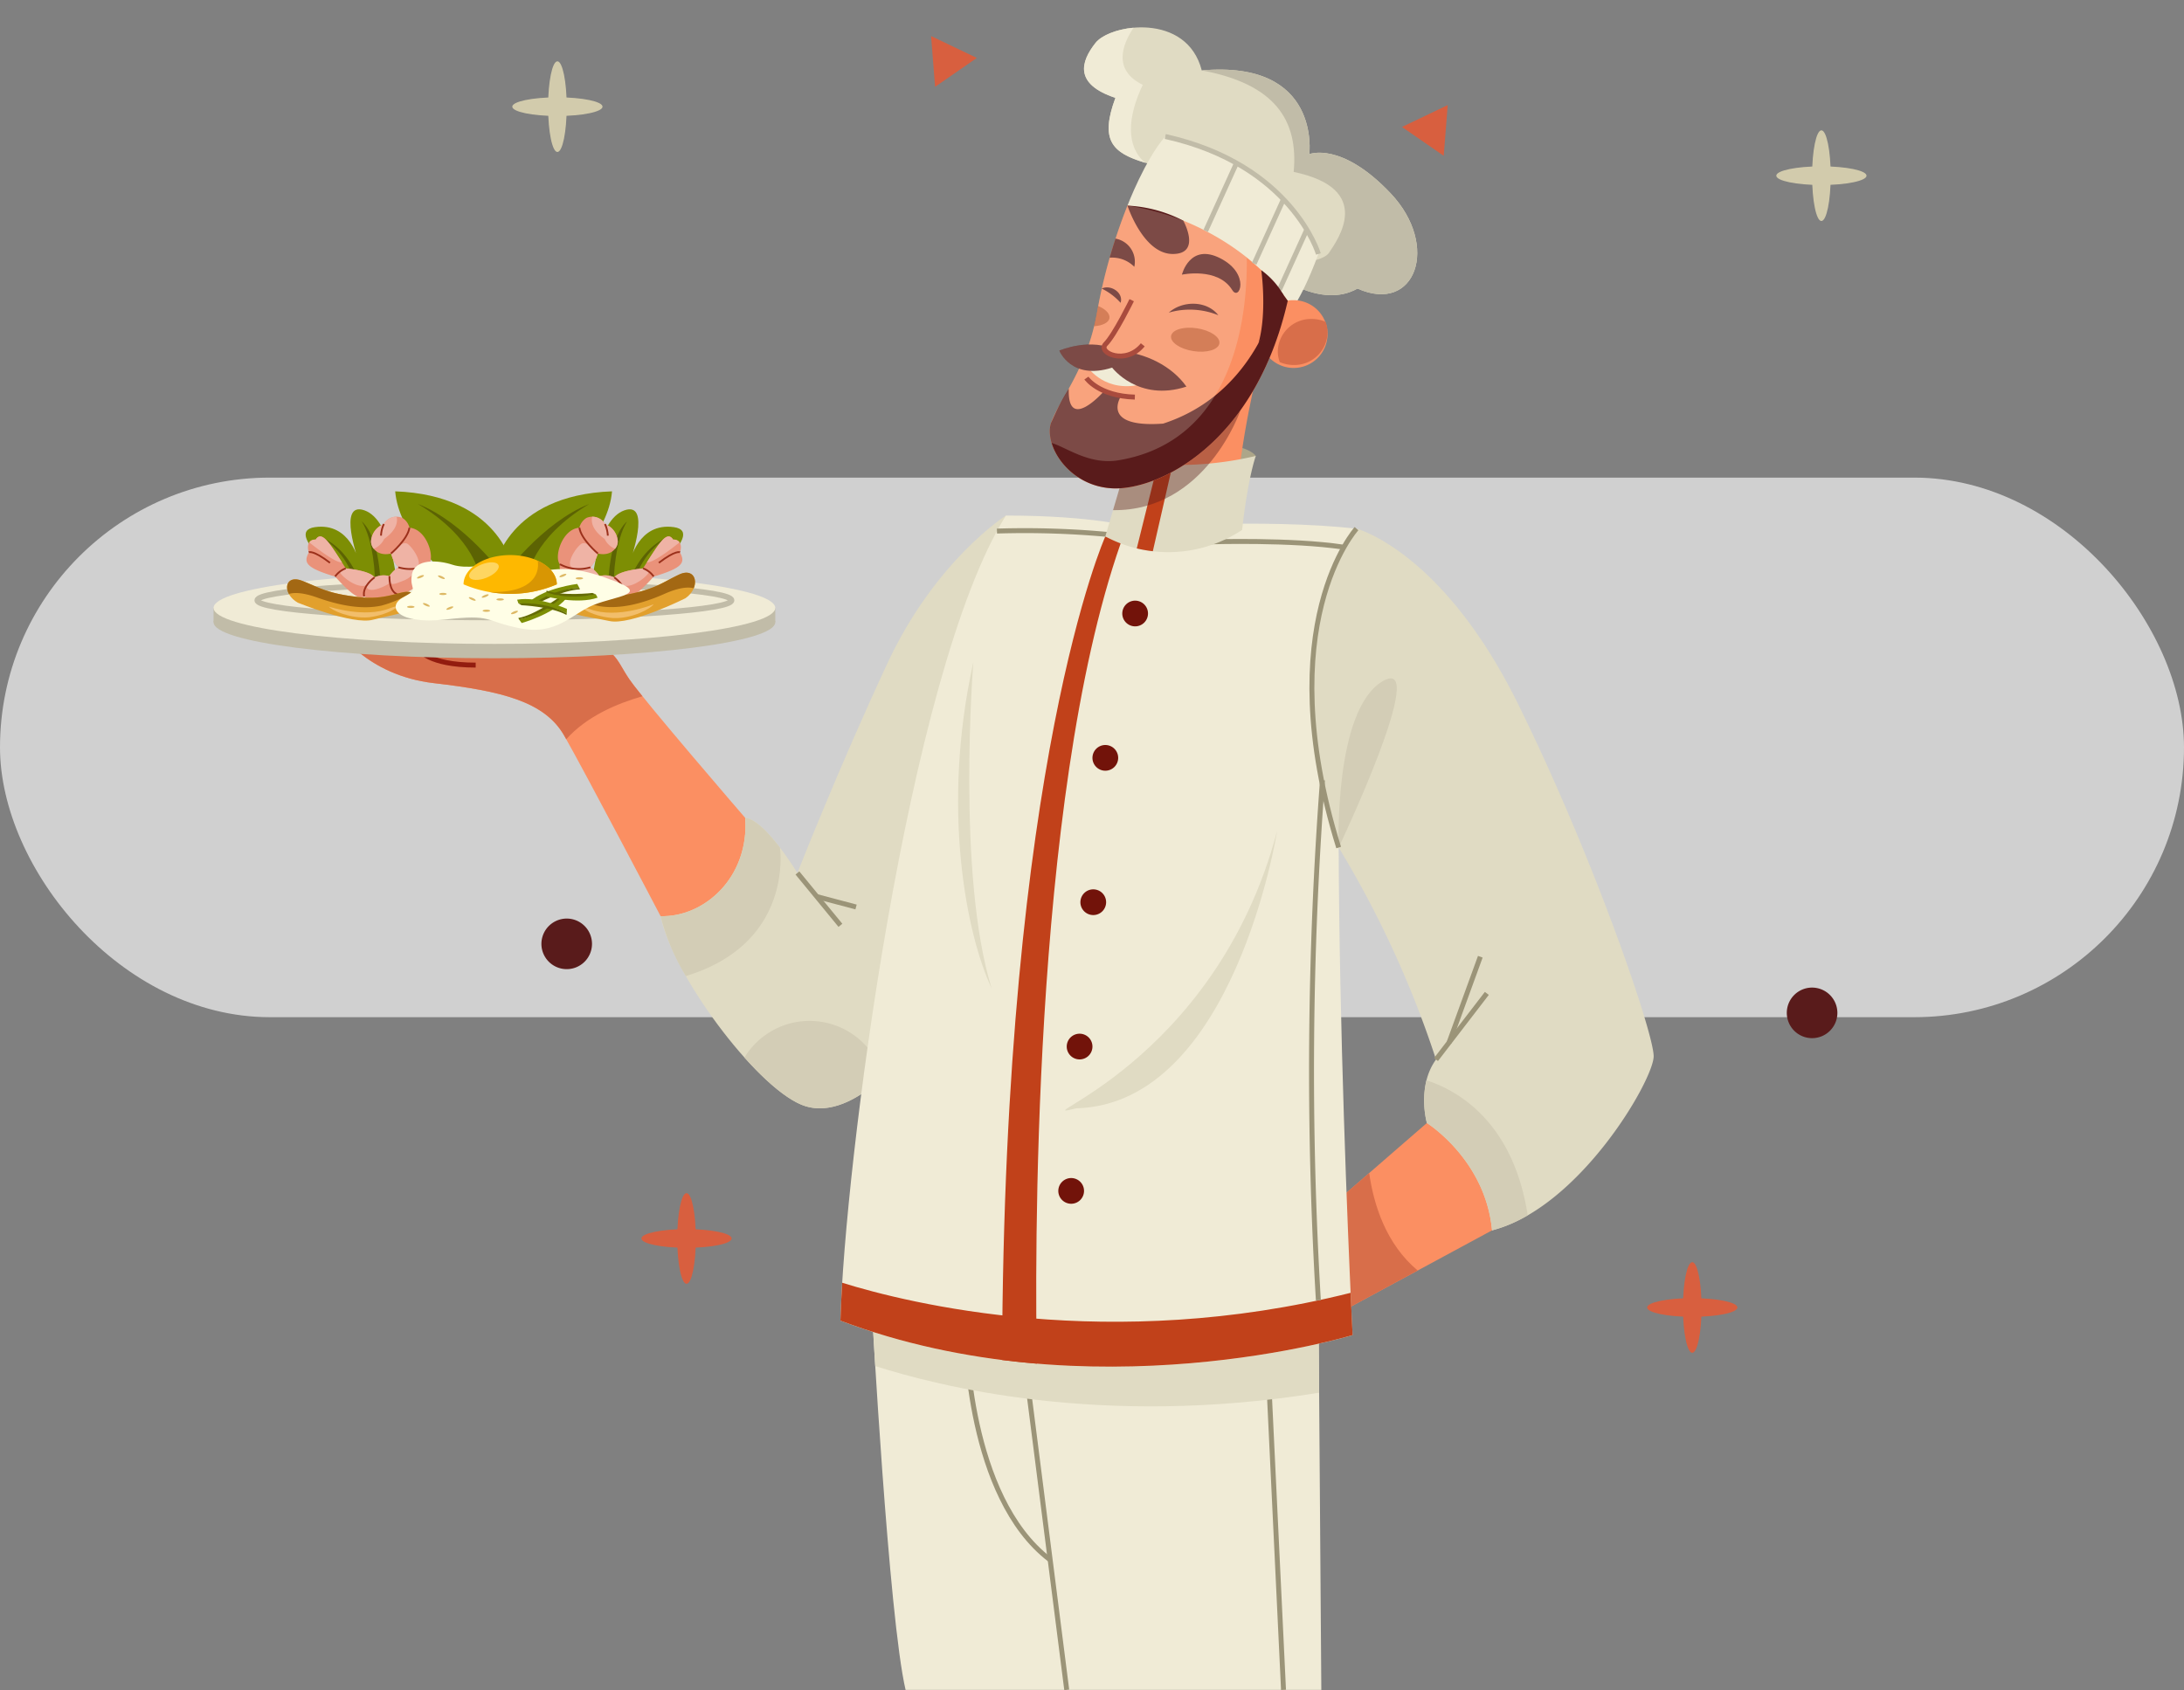 <svg xmlns="http://www.w3.org/2000/svg" xmlns:xlink="http://www.w3.org/1999/xlink" width="348" height="269.381" viewBox="0 0 348 269.381">
  <rect x="0" y="0" width="348" height="269.381" fill="#808080" stroke="none"/>
  <defs>
    <clipPath id="clip-path">
      <rect id="Rectángulo_406300" data-name="Rectángulo 406300" width="71.293" height="15.951" fill="none"/>
    </clipPath>
    <clipPath id="clip-path-2">
      <rect id="Rectángulo_406301" data-name="Rectángulo 406301" width="20.284" height="15.887" fill="none"/>
    </clipPath>
    <clipPath id="clip-path-3">
      <rect id="Rectángulo_406302" data-name="Rectángulo 406302" width="7.719" height="3.827" fill="none"/>
    </clipPath>
    <clipPath id="clip-path-4">
      <rect id="Rectángulo_406303" data-name="Rectángulo 406303" width="2.461" height="3.226" fill="none"/>
    </clipPath>
    <clipPath id="clip-path-5">
      <rect id="Rectángulo_406305" data-name="Rectángulo 406305" width="4.728" height="2.809" fill="none"/>
    </clipPath>
    <clipPath id="clip-path-6">
      <rect id="Rectángulo_406306" data-name="Rectángulo 406306" width="31.39" height="40.717" fill="none"/>
    </clipPath>
  </defs>
  <g id="Grupo_1148723" data-name="Grupo 1148723" transform="translate(-517.051 -6862.88)">
    <rect id="Rectángulo_406369" data-name="Rectángulo 406369" width="348" height="86" rx="43" transform="translate(517.051 6939)" fill="#fff" opacity="0.63"/>
    <g id="Grupo_1148721" data-name="Grupo 1148721" transform="translate(550.021 6862.88)">
      <path id="Trazado_983400" data-name="Trazado 983400" d="M117.311,119.339s-1.308-2.286-9.922-2.077c-4.668,1.773,2.5,6.259,2.5,6.259s6.025-2.419,7.425-4.183" transform="translate(49.824 -46.673)" fill="#ada689"/>
      <path id="Trazado_983401" data-name="Trazado 983401" d="M88.394,345.881s2.7,49.66,5.4,61.135h66.243l-.415-56.336Z" transform="translate(17.533 -137.686)" fill="#f0ebd6"/>
      <path id="Trazado_983402" data-name="Trazado 983402" d="M160.609,353.68s.176,25.664,13.326,35.68" transform="translate(-39.627 -140.791)" fill="none" stroke="#9b9478" stroke-miterlimit="10" stroke-width="0.787"/>
      <line id="Línea_589" data-name="Línea 589" x2="6.989" y2="54.876" transform="translate(130.015 214.455)" fill="none" stroke="#9b9478" stroke-miterlimit="10" stroke-width="0.787"/>
      <line id="Línea_590" data-name="Línea 590" x2="2.699" y2="56.441" transform="translate(168.847 212.89)" fill="none" stroke="#9b9478" stroke-miterlimit="10" stroke-width="0.787"/>
      <g id="Grupo_1148559" data-name="Grupo 1148559" transform="translate(105.927 208.195)" style="mix-blend-mode: multiply;isolation: isolate">
        <g id="Grupo_1148558" data-name="Grupo 1148558" transform="translate(0 0)">
          <g id="Grupo_1148557" data-name="Grupo 1148557" clip-path="url(#clip-path)">
            <path id="Trazado_983403" data-name="Trazado 983403" d="M160.271,359.658c-34.944,5.651-60.96-1.144-70.732-4.25-.355-5.731-.562-9.527-.562-9.527l71.228,4.8Z" transform="translate(-88.978 -345.881)" fill="#e0dbc3"/>
          </g>
        </g>
      </g>
      <path id="Trazado_983404" data-name="Trazado 983404" d="M65.349,297.351,42.506,317.173l5.4,12.326L75.732,314.46s2.994-11.061-10.383-17.109" transform="translate(129.041 -118.368)" fill="#fb8f62"/>
      <path id="Trazado_983405" data-name="Trazado 983405" d="M84.134,326.132l-15.985,8.639-5.4-12.326L76.4,310.6c.721,5.08,2.69,11.322,7.73,15.536" transform="translate(108.798 -123.64)" fill="#d86e4a"/>
      <path id="Trazado_983406" data-name="Trazado 983406" d="M306.394,196.714s-16.2-18.779-18.482-22.117-2.076-5.425-8.722-5.842-37.794-2.086-37.794-2.086,4.568,7.3,15.367,8.555,17.651,2.921,20.766,8.346S292.9,212.363,292.9,212.363s15.159,3.13,13.5-15.649" transform="translate(-220.61 -66.346)" fill="#fb8f62"/>
      <path id="Trazado_983407" data-name="Trazado 983407" d="M227.311,136.509s-11.214,7.094-18.9,23.578-14.329,33.384-14.329,33.384-5.191-8.555-8.306-8.763c.623,9.6-6.645,15.858-13.5,15.649,1.869,9.181,14.951,26.916,22.427,30.046s17.028-7.094,19.1-13.563,13.5-80.331,13.5-80.331" transform="translate(-99.995 -54.34)" fill="#e0dbc3"/>
      <line id="Línea_591" data-name="Línea 591" x2="6.853" y2="8.346" transform="translate(94.09 139.131)" fill="none" stroke="#9b9478" stroke-miterlimit="10" stroke-width="0.787"/>
      <line id="Línea_592" data-name="Línea 592" x1="6.248" y1="1.654" transform="translate(97.186 142.902)" fill="none" stroke="#9b9478" stroke-miterlimit="10" stroke-width="0.787"/>
      <path id="Trazado_983408" data-name="Trazado 983408" d="M245.728,216.584c1.617.108,3.793,2.466,5.513,4.708v0s2.337,15.223-14.981,20.487a35.154,35.154,0,0,1-4.03-9.55c6.853.209,14.121-6.051,13.5-15.649" transform="translate(-159.944 -86.216)" fill="#d3cdb6"/>
      <path id="Trazado_983409" data-name="Trazado 983409" d="M215.339,270.313a12.188,12.188,0,0,1,11.705,8.866c-3.84,3.719-8.769,6.27-13.027,4.487-2.582-1.081-5.832-3.9-9.058-7.516a12.154,12.154,0,0,1,10.38-5.838" transform="translate(-119.304 -107.604)" fill="#d3cdb6"/>
      <path id="Trazado_983410" data-name="Trazado 983410" d="M125.948,138.387s-6.421-1.878-20.542-1.878C89.624,161.756,79.657,240.835,79.034,264.831c39.87,15.023,81.61,2.3,81.61,2.3s-5.4-106.831.623-128.53c-14.952-1.669-35.319-.209-35.319-.209" transform="translate(21.909 -54.34)" fill="#f0ebd6"/>
      <path id="Trazado_983411" data-name="Trazado 983411" d="M146.78,272.561q-2.742-.228-5.546-.582c.3-95.407,16.451-131.263,16.451-131.263s1.368-1.829,2.178-2l.343.063c.3.241.369,1.094-.083,3.063C145.77,182.915,146.505,258.39,146.78,272.561" transform="translate(-14.534 -55.219)" fill="#c1411a"/>
      <path id="Trazado_983412" data-name="Trazado 983412" d="M80.357,339.65c10.572,3.289,42.617,11.254,81.012,1.607.191,4.262.316,6.734.316,6.734s-41.74,12.728-81.611-2.3c.046-1.738.141-3.772.283-6.046" transform="translate(20.869 -135.206)" fill="#c1411a"/>
      <path id="Trazado_983413" data-name="Trazado 983413" d="M134.5,161.1a2.049,2.049,0,1,0,2.049-2.059A2.054,2.054,0,0,0,134.5,161.1" transform="translate(11.355 -63.31)" fill="#72130a"/>
      <path id="Trazado_983414" data-name="Trazado 983414" d="M142.426,199.322a2.049,2.049,0,1,0,2.049-2.059,2.054,2.054,0,0,0-2.049,2.059" transform="translate(-1.323 -78.525)" fill="#72130a"/>
      <path id="Trazado_983415" data-name="Trazado 983415" d="M145.633,237.543a2.049,2.049,0,1,0,2.049-2.059,2.054,2.054,0,0,0-2.049,2.059" transform="translate(-6.451 -93.74)" fill="#72130a"/>
      <path id="Trazado_983416" data-name="Trazado 983416" d="M149.267,275.765a2.049,2.049,0,1,0,2.049-2.059,2.053,2.053,0,0,0-2.049,2.059" transform="translate(-12.263 -108.955)" fill="#72130a"/>
      <path id="Trazado_983417" data-name="Trazado 983417" d="M151.509,313.986a2.049,2.049,0,1,0,2.049-2.059,2.054,2.054,0,0,0-2.049,2.059" transform="translate(-15.847 -124.17)" fill="#72130a"/>
      <path id="Trazado_983418" data-name="Trazado 983418" d="M7.017,139.976s13.705,3.547,25.75,27.959,21.6,52.372,21.6,56.128-11.836,24.2-25.749,27.751c-1.038-11.267-10.383-17.11-10.383-17.11s-1.661-5.834,1.453-10.115A161.991,161.991,0,0,0,4.176,190.8S-6.9,156.251,7.017,139.976" transform="translate(176.159 -55.721)" fill="#e0dbc3"/>
      <line id="Línea_593" data-name="Línea 593" y1="10.541" x2="8.099" transform="translate(195.844 158.327)" fill="none" stroke="#9b9478" stroke-miterlimit="10" stroke-width="0.787"/>
      <line id="Línea_594" data-name="Línea 594" x1="4.982" y2="13.678" transform="translate(197.922 152.485)" fill="none" stroke="#9b9478" stroke-miterlimit="10" stroke-width="0.787"/>
      <path id="Trazado_983419" data-name="Trazado 983419" d="M50,307.56a22.489,22.489,0,0,1-5.686,2.4c-1.038-11.267-10.383-17.109-10.383-17.109a14.66,14.66,0,0,1-.065-6.812c4.8,1.553,13.811,6.45,16.134,21.525" transform="translate(160.455 -113.863)" fill="#d3cdb6"/>
      <path id="Trazado_983420" data-name="Trazado 983420" d="M68.341,206.58s-.793-21.886,6.995-26.5-6.995,26.5-6.995,26.5" transform="translate(111.994 -71.501)" fill="#d3cdb6"/>
      <path id="Trazado_983421" data-name="Trazado 983421" d="M89.8,206.6a615.6,615.6,0,0,0-.655,82.886" transform="translate(87.954 -82.244)" fill="none" stroke="#9b9478" stroke-miterlimit="10" stroke-width="0.787"/>
      <path id="Trazado_983422" data-name="Trazado 983422" d="M82.593,143.426s12.882-.391,21.035.841" transform="translate(77.416 -57.071)" fill="none" stroke="#9b9478" stroke-miterlimit="10" stroke-width="0.787"/>
      <path id="Trazado_983423" data-name="Trazado 983423" d="M162.293,141.207a143.987,143.987,0,0,0-18.5-.62" transform="translate(-17.909 -55.946)" fill="none" stroke="#9b9478" stroke-miterlimit="10" stroke-width="0.787"/>
      <path id="Trazado_983424" data-name="Trazado 983424" d="M86.142,139.976S72.256,155.241,83.3,190.8" transform="translate(97.034 -55.721)" fill="none" stroke="#9b9478" stroke-miterlimit="10" stroke-width="0.787"/>
      <path id="Trazado_983425" data-name="Trazado 983425" d="M93.156,46.459s7.372,5.79,13.29,2.417c9.241,4.138,13.187-6.816,5.3-15.163s-12.979-6.259-12.979-6.259S100.736,12.432,81.631,14.1C79.243,4.816,67.1,6.693,64.707,9.719s-3.43,6.572,3.165,8.763c-2.75,7.511-.155,9.181,7.01,10.954s17.443,11.51,18.274,17.022" transform="translate(76.887 -2.883)" fill="#e0dbc3"/>
      <path id="Trazado_983426" data-name="Trazado 983426" d="M62.873,18.549C81.977,16.88,80,31.9,80,31.9s5.088-2.086,12.979,6.259,3.945,19.3-5.3,15.162c-5.2,2.966-11.53-1.151-12.981-2.189l-.571-1.7s7.684.2,9.033-1.829S90.457,37.442,77.52,34.73c.769-8.242-2.965-14-14.648-16.18" transform="translate(95.646 -7.332)" fill="#c1bca8"/>
      <path id="Trazado_983427" data-name="Trazado 983427" d="M89.171,47.156s2.8-7.365,6.024-11.016c12.045,1.982,22.946,12.723,24.4,18.724-3.427,9.235-5.617,10.359-5.617,10.359Z" transform="translate(57.509 -14.386)" fill="#f0ebd6"/>
      <path id="Trazado_983428" data-name="Trazado 983428" d="M126.266,100.1s-3.634,15.128-3.011,23.682c-11.006,6.364-17.445,1.46-17.445,1.46l3.72-15.232Z" transform="translate(40.87 -39.845)" fill="#fb8f62"/>
      <path id="Trazado_983429" data-name="Trazado 983429" d="M129.795,120.721a53.707,53.707,0,0,1-20.456.835l-3.528,12a21.328,21.328,0,0,0,21.8-1.044c.935-8.45,2.181-11.789,2.181-11.789" transform="translate(37.341 -48.056)" fill="#e0dbc3"/>
      <path id="Trazado_983430" data-name="Trazado 983430" d="M130.523,136.809a21.69,21.69,0,0,1-2.559-.447l3.319-13.381c.812.048,1.606.075,2.382.085Z" transform="translate(20.199 -48.955)" fill="#c1411a"/>
      <g id="Grupo_1148562" data-name="Grupo 1148562" transform="translate(144.384 65.419)" opacity="0.41" style="mix-blend-mode: multiply;isolation: isolate">
        <g id="Grupo_1148561" data-name="Grupo 1148561" transform="translate(0 0)">
          <g id="Grupo_1148560" data-name="Grupo 1148560" clip-path="url(#clip-path-2)">
            <path id="Trazado_983431" data-name="Trazado 983431" d="M109.929,124.569c.518-1.76,1.251-4.254,2.3-7.805.951.155,1.89.274,2.815.367l.905-3.7,4.543-2.691,9.726-2.052s-5.475,16.054-20.284,15.886" transform="translate(-109.929 -108.683)" fill="#591b1b"/>
          </g>
        </g>
      </g>
      <path id="Trazado_983432" data-name="Trazado 983432" d="M86.732,84.649a5.4,5.4,0,1,0,5.4-5.162,5.284,5.284,0,0,0-5.4,5.162" transform="translate(81.035 -31.642)" fill="#fb8f62"/>
      <path id="Trazado_983433" data-name="Trazado 983433" d="M92.13,84.456a5.587,5.587,0,0,1,2.22.46,4.945,4.945,0,0,1,.31,1.711,5.285,5.285,0,0,1-5.4,5.162,5.576,5.576,0,0,1-2.22-.46,4.94,4.94,0,0,1-.31-1.711,5.284,5.284,0,0,1,5.4-5.162" transform="translate(83.905 -33.619)" fill="#d86e4a"/>
      <path id="Trazado_983434" data-name="Trazado 983434" d="M109.692,54.442a87.877,87.877,0,0,0-4.828,16.9c-1.558,9.076-6.074,14.084-7.321,17.683s2.8,10.172,9.812,10.485,22.583-6.73,27.878-29.89c-6.541-9.389-17.911-14.24-25.542-15.179" transform="translate(36.988 -21.672)" fill="#fb8f62"/>
      <path id="Trazado_983435" data-name="Trazado 983435" d="M100.344,92.485v0c-.262,7.111,5.62.4,5.62.4l2.74.73s-3.546,5.176,6.663,4.446c13.04-4.231,17.306-16.342,18.536-21.338q.692.855,1.329,1.765c-5.3,23.16-20.87,30.2-27.878,29.889S96.3,101.5,97.543,97.9a41.524,41.524,0,0,1,2.8-5.411" transform="translate(36.989 -30.544)" fill="#591b1b"/>
      <path id="Trazado_983436" data-name="Trazado 983436" d="M135.884,96.713s2.8,4.178,8.722,2.614l-4.568-3.547Z" transform="translate(4.514 -38.127)" fill="#f0ebd6"/>
      <path id="Trazado_983437" data-name="Trazado 983437" d="M132.681,94.9s4.153,5.529,11.837,3.025c-2.285-3.234-6.451-5.391-11.11-5.738-4.052-2.192-9.137,0-9.137,0s1.869,4.8,8.41,2.713" transform="translate(11.559 -36.309)" fill="#591b1b"/>
      <path id="Trazado_983438" data-name="Trazado 983438" d="M138.149,79.487s-2.7,5.529-4.153,6.99,3.842,3.756,6.437-.625-2.284-6.364-2.284-6.364" transform="translate(9.206 -31.642)" fill="#fb8f62"/>
      <path id="Trazado_983439" data-name="Trazado 983439" d="M140.284,79.487s-2.7,5.529-4.153,6.99c-1.362,1.369,3.2,3.471,5.919.123" transform="translate(7.07 -31.642)" fill="none" stroke="#931c0f" stroke-miterlimit="10" stroke-width="0.787"/>
      <path id="Trazado_983440" data-name="Trazado 983440" d="M115.778,81.842a12.01,12.01,0,0,1,7.9.417c-1.848-2.391-5.737-2.357-7.9-.417" transform="translate(37.487 -32.015)" fill="#591b1b"/>
      <path id="Trazado_983441" data-name="Trazado 983441" d="M144.655,78.554c.5-1.634-1.606-2.965-3.006-2.27a9.89,9.89,0,0,1,3.006,2.27" transform="translate(0.934 -30.291)" fill="#591b1b"/>
      <path id="Trazado_983442" data-name="Trazado 983442" d="M109.928,70.546s5.711-1.236,8,2.408c1.142,1.974,3.011-2.512-1.869-5.016s-6.126,2.608-6.126,2.608" transform="translate(45.422 -26.769)" fill="#591b1b"/>
      <path id="Trazado_983443" data-name="Trazado 983443" d="M138.923,63.182a3.736,3.736,0,0,1,2.99,4.493,4.935,4.935,0,0,0-3.923-1.449c.316-1.1.632-2.118.933-3.044" transform="translate(5.857 -25.151)" fill="#591b1b"/>
      <g id="Grupo_1148565" data-name="Grupo 1148565" transform="translate(153.619 52.228)" opacity="0.56">
        <g id="Grupo_1148564" data-name="Grupo 1148564" transform="translate(0 0)">
          <g id="Grupo_1148563" data-name="Grupo 1148563" clip-path="url(#clip-path-3)">
            <path id="Trazado_983444" data-name="Trazado 983444" d="M115.5,88.094c-.152,1.005,1.448,2.084,3.574,2.409s3.972-.227,4.125-1.232-1.448-2.084-3.573-2.409-3.973.227-4.125,1.232" transform="translate(-115.489 -86.768)" fill="#a5380e"/>
          </g>
        </g>
      </g>
      <g id="Grupo_1148568" data-name="Grupo 1148568" transform="translate(141.36 48.776)" opacity="0.56">
        <g id="Grupo_1148567" data-name="Grupo 1148567" transform="translate(0 0)">
          <g id="Grupo_1148566" data-name="Grupo 1148566" clip-path="url(#clip-path-4)">
            <path id="Trazado_983445" data-name="Trazado 983445" d="M145.22,81.928q.077-.45.16-.9c1.169.492,1.905,1.223,1.8,1.919-.11.727-1.106,1.213-2.451,1.307.182-.749.352-1.518.492-2.331" transform="translate(-144.728 -81.033)" fill="#a5380e"/>
          </g>
        </g>
      </g>
      <line id="Línea_595" data-name="Línea 595" x1="4.311" y2="9.483" transform="translate(170.894 36.702)" fill="none" stroke="#c1bca8" stroke-miterlimit="10" stroke-width="0.787"/>
      <line id="Línea_596" data-name="Línea 596" x1="4.577" y2="10.068" transform="translate(166.87 31.96)" fill="none" stroke="#c1bca8" stroke-miterlimit="10" stroke-width="0.787"/>
      <line id="Línea_597" data-name="Línea 597" x1="4.908" y2="10.796" transform="translate(159.139 26.014)" fill="none" stroke="#c1bca8" stroke-miterlimit="10" stroke-width="0.787"/>
      <path id="Trazado_983446" data-name="Trazado 983446" d="M113.571,54.864s-4.2-14.248-24.4-18.724" transform="translate(63.533 -14.386)" fill="none" stroke="#c1bca8" stroke-miterlimit="10" stroke-width="0.787"/>
      <path id="Trazado_983447" data-name="Trazado 983447" d="M137.991,100.1s1.966,2.879,7.719,3.035" transform="translate(2.148 -39.845)" fill="none" stroke="#931c0f" stroke-miterlimit="10" stroke-width="0.787"/>
      <path id="Trazado_983448" data-name="Trazado 983448" d="M315.48,174.6c.372.544,1.115,1.5,2.094,2.714-3.969,1.131-8.89,3.19-12.139,6.854-.122-.217-.235-.417-.338-.6-3.115-5.425-9.967-7.094-20.765-8.346s-15.367-8.555-15.367-8.555,31.149,1.669,37.794,2.086,6.438,2.5,8.722,5.842" transform="translate(-248.178 -66.346)" fill="#d86e4a"/>
      <path id="Trazado_983449" data-name="Trazado 983449" d="M123.551,54.442s2.494,7.676,7.184,7.708,1.713-5.306,1.713-5.306a21.568,21.568,0,0,0-8.9-2.4" transform="translate(23.129 -21.672)" fill="#591b1b"/>
      <path id="Trazado_983450" data-name="Trazado 983450" d="M98.862,71.538s.956,6.713-.449,11.644c3.37-5.19,4.013-7.656,4.013-7.656a12.538,12.538,0,0,0-3.564-3.987" transform="translate(69.141 -28.477)" fill="#591b1b"/>
      <path id="Trazado_983451" data-name="Trazado 983451" d="M133.925,220.05s-6.871,43.519-32,44.19c-9.552,2.34,22.048-6.633,32-44.19" transform="translate(36.602 -87.596)" fill="#e0dbc3"/>
      <path id="Trazado_983452" data-name="Trazado 983452" d="M178.524,175.333s-2.7,33.825,2.907,51.966c-3.945-8.358-8.1-28.6-2.907-51.966" transform="translate(-56.4 -69.795)" fill="#e0dbc3"/>
      <path id="Trazado_983453" data-name="Trazado 983453" d="M143.12,7.343c-1.814,2.714-3.322,6.76,1.47,9.1-2.512,5.262-2.647,9.891.392,12.422-5.424-1.619-7.191-3.686-4.753-10.345-6.6-2.191-5.553-5.738-3.165-8.763.927-1.175,3.328-2.174,6.056-2.416" transform="translate(4.53 -2.923)" fill="#f0ebd6"/>
      <path id="Trazado_983454" data-name="Trazado 983454" d="M313.317,171.954s1.449,2.5,9.051,2.5" transform="translate(-279.542 -68.45)" fill="none" stroke="#931c0f" stroke-miterlimit="10" stroke-width="0.787"/>
      <path id="Trazado_983455" data-name="Trazado 983455" d="M310.725,142.48s-6.655-5.654-7.23-12.383c16.713.625,18.71,12.106,18.71,12.106s-7.1,1.08-11.48.277" transform="translate(-273.495 -51.789)" fill="#7d8e04"/>
      <path id="Trazado_983456" data-name="Trazado 983456" d="M319.526,144.869s-6.128-8.455-13.635-11.414c9.158,5.49,9.817,11.6,9.817,11.6Z" transform="translate(-272.25 -53.125)" fill="#5c6303"/>
      <path id="Trazado_983457" data-name="Trazado 983457" d="M288.534,142.48s6.654-5.654,7.23-12.383c-16.713.625-18.71,12.106-18.71,12.106s7.1,1.08,11.48.277" transform="translate(-231.214 -51.789)" fill="#7d8e04"/>
      <path id="Trazado_983458" data-name="Trazado 983458" d="M283.13,144.869s6.128-8.455,13.635-11.414c-9.158,5.49-9.817,11.6-9.817,11.6Z" transform="translate(-235.854 -53.125)" fill="#5c6303"/>
      <path id="Trazado_983459" data-name="Trazado 983459" d="M233.636,160.966c0,3.169,20.036,5.738,44.75,5.738s44.751-2.569,44.751-5.738-20.036-5.738-44.751-5.738-44.75,2.569-44.75,5.738" transform="translate(-232.577 -61.792)" fill="#c1bca8"/>
      <rect id="Rectángulo_406304" data-name="Rectángulo 406304" width="89.501" height="2.287" transform="translate(1.059 96.887)" fill="#c1bca8"/>
      <path id="Trazado_983460" data-name="Trazado 983460" d="M233.636,157.167c0,3.169,20.036,5.738,44.75,5.738s44.751-2.569,44.751-5.738-20.036-5.738-44.751-5.738-44.75,2.569-44.75,5.738" transform="translate(-232.577 -60.28)" fill="#f0ebd6"/>
      <path id="Trazado_983461" data-name="Trazado 983461" d="M245.264,157.143c0,1.513,16.918,2.739,37.785,2.739s37.786-1.226,37.786-2.739-16.917-2.739-37.786-2.739S245.264,155.63,245.264,157.143Z" transform="translate(-237.24 -61.464)" fill="none" stroke="#c1bca8" stroke-miterlimit="10" stroke-width="0.89"/>
      <path id="Trazado_983462" data-name="Trazado 983462" d="M348.842,146.593s-.74-10.049-5.138-11.574-.914,8.128-.914,8.128-1.287-6.246-6.964-5.45,6.748,9.918,6.748,9.918Z" transform="translate(-318.61 -53.682)" fill="#7d8e04"/>
      <path id="Trazado_983463" data-name="Trazado 983463" d="M341.617,148.65s.1-7.8-2.986-10.591c1.791,2.81,2.294,8.913,1.994,10.22.693.79.991.371.991.371" transform="translate(-313.956 -54.957)" fill="#5c6303"/>
      <path id="Trazado_983464" data-name="Trazado 983464" d="M344.15,142.551s3.707,1.281,5.819,6.944l-.775.262a12.185,12.185,0,0,0-5.044-7.206" transform="translate(-325.613 -56.746)" fill="#5c6303"/>
      <path id="Trazado_983465" data-name="Trazado 983465" d="M341.633,138.561A2.553,2.553,0,0,0,340.485,137a2.33,2.33,0,0,0-2.93.982,3.159,3.159,0,0,0-2.04,2.67c-.1.956.935,2.549,3.174,2.034a5.5,5.5,0,0,0,1.177,2.2,4.482,4.482,0,0,0-1.42,1.409,3.381,3.381,0,0,0-2.377.2c-.738-1.089-4.285-1.4-4.584-1.441-2.6-4.1-3.8-6.113-4.8-4.58-1.169-.049-1.437,1.006-1.085,2.02-.788,1.537-.743,2.4,4.194,3.864,2.907,3.264,4.036,3.614,4.618,3.175,1.567.935,4.879.321,5.351-.323,2.241-.051,5.462-3.081,4.966-4.812.987-1.123-.322-5.609-3.095-5.829" transform="translate(-309.359 -54.462)" fill="#ea927a"/>
      <path id="Trazado_983466" data-name="Trazado 983466" d="M328.957,151.458a4.55,4.55,0,0,1,1.2-1.158,10.469,10.469,0,0,0,3.134-.092,3.787,3.787,0,0,1-2.144,2.116c-1.462.559-2.575,1.173-2.187-.867" transform="translate(-299.784 -59.794)" fill="#efb3a5"/>
      <path id="Trazado_983467" data-name="Trazado 983467" d="M329.388,147.792c.111-.078.182-.123.182-.123a5.4,5.4,0,0,1-1.144-2.106c.592-.756,1.888-2.207,2.666-1.588,1.034.822,2.314,3.105,1.476,3.693a8.773,8.773,0,0,1-3.18.124" transform="translate(-299.064 -57.253)" fill="#efb3a5"/>
      <path id="Trazado_983468" data-name="Trazado 983468" d="M336.342,140.354a3.152,3.152,0,0,1-1.659,1.575,1.825,1.825,0,0,1-.431-1.282,3.159,3.159,0,0,1,2.04-2.67,2.292,2.292,0,0,1,2.038-1.164c.17.742.074,2.086-1.988,3.541" transform="translate(-308.096 -54.462)" fill="#efb3a5"/>
      <path id="Trazado_983469" data-name="Trazado 983469" d="M337.357,152.63c.006.008.014.017.02.026a3.381,3.381,0,0,1,2.377-.2c.008-.017.018-.034.026-.051a3.026,3.026,0,0,1-.074,1.215c-.852.574-2.842,1.427-3.45.8-.375-.386.43-1.213,1.1-1.79" transform="translate(-310.667 -60.63)" fill="#efb3a5"/>
      <path id="Trazado_983470" data-name="Trazado 983470" d="M325.768,149.888a6.354,6.354,0,0,0,4.862-.488" transform="translate(-295.262 -59.472)" fill="none" stroke="#9b301b" stroke-miterlimit="10" stroke-width="0.283"/>
      <path id="Trazado_983471" data-name="Trazado 983471" d="M340.269,150.942a3.283,3.283,0,0,1,.875-.6l.057.09c.3.039,3.782.347,4.562,1.413a9.023,9.023,0,0,0-1.192,1.259c-1.726.74-4.519-1.848-4.3-2.161" transform="translate(-319.075 -59.847)" fill="#efb3a5"/>
      <path id="Trazado_983472" data-name="Trazado 983472" d="M330.933,143.837s2.667-2.25,2.944-4.121" transform="translate(-301.604 -55.617)" fill="none" stroke="#9b301b" stroke-miterlimit="10" stroke-width="0.283"/>
      <path id="Trazado_983473" data-name="Trazado 983473" d="M338.207,138.747a4.867,4.867,0,0,0-.454,1.858" transform="translate(-310.011 -55.231)" fill="none" stroke="#9b301b" stroke-miterlimit="10" stroke-width="0.283"/>
      <path id="Trazado_983474" data-name="Trazado 983474" d="M334.06,152.551s-.126,2.471,1.316,2.916" transform="translate(-304.974 -60.727)" fill="none" stroke="#9b301b" stroke-miterlimit="10" stroke-width="0.283"/>
      <path id="Trazado_983475" data-name="Trazado 983475" d="M341.922,152.885s-2.018,1.387-1.658,3.037" transform="translate(-315.212 -60.859)" fill="none" stroke="#9b301b" stroke-miterlimit="10" stroke-width="0.283"/>
      <path id="Trazado_983476" data-name="Trazado 983476" d="M349.566,150.491a3.612,3.612,0,0,0-1.693,1.3" transform="translate(-327.44 -59.906)" fill="none" stroke="#9b301b" stroke-miterlimit="10" stroke-width="0.283"/>
      <path id="Trazado_983477" data-name="Trazado 983477" d="M352.075,146.216s.644-.417,3.37,1.674" transform="translate(-335.836 -58.191)" fill="none" stroke="#9b301b" stroke-miterlimit="10" stroke-width="0.283"/>
      <path id="Trazado_983478" data-name="Trazado 983478" d="M349.908,142.543c.917-1.407,2.008.177,4.19,3.616-1.055.185-4.93-2.952-5.205-3.177a1.087,1.087,0,0,1,1.015-.439" transform="translate(-332.584 -56.539)" fill="#efb3a5"/>
      <path id="Trazado_983479" data-name="Trazado 983479" d="M258.129,146.593s.74-10.049,5.138-11.574.914,8.128.914,8.128,1.287-6.246,6.964-5.45-6.748,9.918-6.748,9.918Z" transform="translate(-196.742 -53.682)" fill="#7d8e04"/>
      <path id="Trazado_983480" data-name="Trazado 983480" d="M273.06,148.65s-.1-7.8,2.986-10.591c-1.791,2.81-2.294,8.913-1.994,10.22-.692.79-.991.371-.991.371" transform="translate(-209.103 -54.957)" fill="#5c6303"/>
      <path id="Trazado_983481" data-name="Trazado 983481" d="M268.632,142.551s-3.707,1.281-5.819,6.944l.775.262a12.184,12.184,0,0,1,5.044-7.206" transform="translate(-195.55 -56.746)" fill="#5c6303"/>
      <path id="Trazado_983482" data-name="Trazado 983482" d="M261.769,138.561A2.553,2.553,0,0,1,262.917,137a2.33,2.33,0,0,1,2.93.982,3.159,3.159,0,0,1,2.04,2.67c.1.956-.935,2.549-3.174,2.034a5.505,5.505,0,0,1-1.177,2.2,4.482,4.482,0,0,1,1.42,1.409,3.381,3.381,0,0,1,2.377.2c.738-1.089,4.285-1.4,4.584-1.441,2.6-4.1,3.8-6.113,4.8-4.58,1.169-.049,1.437,1.006,1.086,2.02.788,1.537.743,2.4-4.194,3.864-2.907,3.264-4.036,3.614-4.618,3.175-1.567.935-4.879.321-5.351-.323-2.241-.051-5.462-3.081-4.966-4.812-.987-1.123.322-5.609,3.095-5.829" transform="translate(-202.425 -54.462)" fill="#ea927a"/>
      <path id="Trazado_983483" data-name="Trazado 983483" d="M284.769,151.458a4.539,4.539,0,0,0-1.2-1.158,10.468,10.468,0,0,1-3.134-.092,3.784,3.784,0,0,0,2.145,2.116c1.462.559,2.574,1.173,2.185-.867" transform="translate(-222.324 -59.794)" fill="#efb3a5"/>
      <path id="Trazado_983484" data-name="Trazado 983484" d="M284.334,147.792c-.111-.078-.181-.123-.181-.123a5.4,5.4,0,0,0,1.144-2.106c-.592-.756-1.888-2.207-2.666-1.588-1.035.822-2.315,3.105-1.477,3.693a8.773,8.773,0,0,0,3.18.124" transform="translate(-223.04 -57.253)" fill="#efb3a5"/>
      <path id="Trazado_983485" data-name="Trazado 983485" d="M277.562,140.354a3.152,3.152,0,0,0,1.659,1.575,1.825,1.825,0,0,0,.431-1.282,3.159,3.159,0,0,0-2.04-2.67,2.293,2.293,0,0,0-2.038-1.164c-.17.742-.074,2.086,1.988,3.541" transform="translate(-214.189 -54.462)" fill="#efb3a5"/>
      <path id="Trazado_983486" data-name="Trazado 983486" d="M276.877,152.63c-.007.008-.014.017-.02.026a3.38,3.38,0,0,0-2.376-.2c-.008-.017-.019-.034-.028-.051a3.038,3.038,0,0,0,.075,1.215c.852.574,2.842,1.427,3.45.8.375-.386-.429-1.213-1.1-1.79" transform="translate(-211.948 -60.63)" fill="#efb3a5"/>
      <path id="Trazado_983487" data-name="Trazado 983487" d="M287.654,149.888a6.354,6.354,0,0,1-4.862-.488" transform="translate(-226.541 -59.472)" fill="none" stroke="#9b301b" stroke-miterlimit="10" stroke-width="0.283"/>
      <path id="Trazado_983488" data-name="Trazado 983488" d="M272.721,150.942a3.283,3.283,0,0,0-.875-.6l-.057.09c-.3.039-3.782.347-4.562,1.413a9.1,9.1,0,0,1,1.192,1.259c1.726.74,4.519-1.848,4.3-2.161" transform="translate(-202.296 -59.847)" fill="#efb3a5"/>
      <path id="Trazado_983489" data-name="Trazado 983489" d="M283.772,143.837s-2.667-2.25-2.944-4.121" transform="translate(-221.482 -55.617)" fill="none" stroke="#9b301b" stroke-miterlimit="10" stroke-width="0.283"/>
      <path id="Trazado_983490" data-name="Trazado 983490" d="M278.158,138.747a4.866,4.866,0,0,1,.454,1.858" transform="translate(-214.734 -55.231)" fill="none" stroke="#9b301b" stroke-miterlimit="10" stroke-width="0.283"/>
      <path id="Trazado_983491" data-name="Trazado 983491" d="M281.733,152.551s.126,2.471-1.316,2.916" transform="translate(-219.201 -60.727)" fill="none" stroke="#9b301b" stroke-miterlimit="10" stroke-width="0.283"/>
      <path id="Trazado_983492" data-name="Trazado 983492" d="M273.615,152.885s2.018,1.387,1.658,3.037" transform="translate(-208.705 -60.859)" fill="none" stroke="#9b301b" stroke-miterlimit="10" stroke-width="0.283"/>
      <path id="Trazado_983493" data-name="Trazado 983493" d="M265.977,150.491a3.612,3.612,0,0,1,1.693,1.3" transform="translate(-196.484 -59.906)" fill="none" stroke="#9b301b" stroke-miterlimit="10" stroke-width="0.283"/>
      <path id="Trazado_983494" data-name="Trazado 983494" d="M262.346,146.216s-.644-.417-3.37,1.674" transform="translate(-186.965 -58.191)" fill="none" stroke="#9b301b" stroke-miterlimit="10" stroke-width="0.283"/>
      <path id="Trazado_983495" data-name="Trazado 983495" d="M263.283,142.543c-.917-1.407-2.007.177-4.19,3.616,1.055.185,4.93-2.952,5.206-3.177a1.089,1.089,0,0,0-1.015-.439" transform="translate(-188.989 -56.539)" fill="#efb3a5"/>
      <path id="Trazado_983496" data-name="Trazado 983496" d="M330.684,157.126s8.745,3.569,11.934,2.717,7.981-1.3,6.859-3.564-3.357.542-8.755-.017-6.548-1.542-9.385-2.634-3.234,2.045-.652,3.5" transform="translate(-316.187 -61.065)" fill="#e2a02d"/>
      <path id="Trazado_983497" data-name="Trazado 983497" d="M345.472,157.581c-3.037.656-6.554.034-10.237-1.279-2.68-.956-4-.752-4.516-.571-.773-1.422-.009-2.914,2.081-2.108,2.835,1.094,3.985,2.075,9.384,2.637,4.446.462,6.745-1.357,8.045-.75a17.353,17.353,0,0,1-4.756,2.07" transform="translate(-317.648 -61.063)" fill="#a36813"/>
      <path id="Trazado_983498" data-name="Trazado 983498" d="M334.318,160.608s5.758,1.917,9.807.223c2.43-.937.132,1.051-3.445,1.477-3.017.249-5.929-1.136-6.362-1.7" transform="translate(-314.884 -63.924)" fill="#f2be6b"/>
      <path id="Trazado_983499" data-name="Trazado 983499" d="M274.63,155.721s-8.707,4.373-12.092,3.621-8.39-.972-7.449-3.5,3.529.405,9.064-.5,6.63-2.042,9.461-3.389,3.547,2.05,1.016,3.775" transform="translate(-198.405 -60.362)" fill="#e2a02d"/>
      <path id="Trazado_983500" data-name="Trazado 983500" d="M260.1,156.955c3.209.547,6.79-.326,10.476-1.96,2.682-1.189,4.065-1.041,4.621-.871.663-1.593-.274-3.176-2.359-2.182-2.83,1.348-3.925,2.482-9.459,3.393-4.558.75-7.117-1.105-8.4-.371a18.27,18.27,0,0,0,5.126,1.992" transform="translate(-197.631 -60.36)" fill="#a36813"/>
      <path id="Trazado_983501" data-name="Trazado 983501" d="M277.191,160s-5.775,2.407-10.132.787c-2.608-.887-.035,1.152,3.71,1.418,3.148.1,6.028-1.567,6.422-2.2" transform="translate(-206.018 -63.693)" fill="#f2be6b"/>
      <path id="Trazado_983502" data-name="Trazado 983502" d="M286.9,149.182s-3.384.733-5.573,0-5.971-1.022-6.436,1.555,1.327,2.193-1.393,3.652-.929,4.392,6.7,3.525,5.971.2,11.876,1.4,8.293-2.333,11.809-3.733,8.824-1.667,3.45-3.733-8.028-2.333-11.942-1.6-8.492-1.067-8.492-1.067" transform="translate(-242.226 -59.182)" fill="#fffee6"/>
      <path id="Trazado_983503" data-name="Trazado 983503" d="M291.739,151.64c0-2.577,3.327-4.666,7.431-4.666s7.431,2.089,7.431,4.666a18.979,18.979,0,0,1-14.861,0" transform="translate(-250.847 -58.507)" fill="#feb800"/>
      <g id="Grupo_1148571" data-name="Grupo 1148571" transform="translate(41.778 89.622)" opacity="0.42" style="mix-blend-mode: overlay;isolation: isolate">
        <g id="Grupo_1148570" data-name="Grupo 1148570" transform="translate(0 0)">
          <g id="Grupo_1148569" data-name="Grupo 1148569" clip-path="url(#clip-path-5)">
            <path id="Trazado_983504" data-name="Trazado 983504" d="M307.213,151.229c.23.58,1.459.632,2.744.117s2.14-1.4,1.91-1.983-1.459-.632-2.744-.117-2.14,1.4-1.91,1.982" transform="translate(-307.176 -148.892)" fill="#fffee6"/>
          </g>
        </g>
      </g>
      <path id="Trazado_983505" data-name="Trazado 983505" d="M293.3,154.615s-5.042.614-7.563,2.807l.465.393s4.54-2.573,7.445-2.553Z" transform="translate(-234.294 -61.548)" fill="#7d8e04"/>
      <path id="Trazado_983506" data-name="Trazado 983506" d="M285.607,158.241h.581s4.23-2.258,6.941-2.333l-.077-.22s-3.224-.188-7.445,2.553" transform="translate(-233.702 -61.973)" fill="#646b03"/>
      <path id="Trazado_983507" data-name="Trazado 983507" d="M289.7,162.182s4.9-1.348,7.074-3.887l-.516-.321s-4.118,3.212-6.995,3.619Z" transform="translate(-239.542 -62.886)" fill="#7d8e04"/>
      <path id="Trazado_983508" data-name="Trazado 983508" d="M297.23,157.975l-.575.085s-3.856,2.854-6.527,3.327l.108.206s3.216-.287,6.994-3.619" transform="translate(-240.511 -62.886)" fill="#646b03"/>
      <path id="Trazado_983509" data-name="Trazado 983509" d="M296.981,160.184s-4.649-2.056-7.93-1.461l.2.576s5.212.113,7.7,1.619Z" transform="translate(-239.618 -63.141)" fill="#7d8e04"/>
      <path id="Trazado_983510" data-name="Trazado 983510" d="M289.1,159.741l.5.3s4.785.225,7.156,1.551l.046-.229s-2.678-1.814-7.7-1.619" transform="translate(-239.468 -63.583)" fill="#646b03"/>
      <path id="Trazado_983511" data-name="Trazado 983511" d="M280.978,157.5s4.918,1.277,8.062.159l-.29-.536s-5.162.731-7.859-.352Z" transform="translate(-226.786 -62.408)" fill="#7d8e04"/>
      <path id="Trazado_983512" data-name="Trazado 983512" d="M289.233,156.972l-.54-.213s-4.758.552-7.31-.372l-.008.233s2.933,1.357,7.859.352" transform="translate(-227.271 -62.253)" fill="#646b03"/>
      <path id="Trazado_983513" data-name="Trazado 983513" d="M291.739,153.453c8.916.237,7.693-4.964,7.687-4.989,1.849.849,3.051,2.221,3.051,3.769a18.8,18.8,0,0,1-10.738,1.221" transform="translate(-246.724 -59.1)" fill="#d89603"/>
      <path id="Trazado_983514" data-name="Trazado 983514" d="M305.8,158.609c0,.1.267.173.6.173s.6-.078.6-.173-.267-.173-.6-.173-.6.078-.6.173" transform="translate(-259.672 -63.069)" fill="#ddb864"/>
      <path id="Trazado_983515" data-name="Trazado 983515" d="M284.737,153.02c0,.1.267.173.6.173s.6-.078.6-.173-.268-.173-.6-.173-.6.078-.6.173" transform="translate(-225.984 -60.844)" fill="#ddb864"/>
      <path id="Trazado_983516" data-name="Trazado 983516" d="M309.48,161.6c0,.1.268.173.6.173s.6-.078.6-.173-.267-.173-.6-.173-.6.078-.6.173" transform="translate(-265.549 -64.259)" fill="#ddb864"/>
      <path id="Trazado_983517" data-name="Trazado 983517" d="M321.026,157.158c0,.1.267.173.6.173s.6-.078.6-.173-.267-.173-.6-.173-.6.078-.6.173" transform="translate(-284.011 -62.492)" fill="#ddb864"/>
      <path id="Trazado_983518" data-name="Trazado 983518" d="M329.581,160.578c0,.1.267.173.6.173s.6-.078.6-.173-.268-.173-.6-.173-.6.078-.6.173" transform="translate(-297.692 -63.853)" fill="#ddb864"/>
      <path id="Trazado_983519" data-name="Trazado 983519" d="M327.075,152.759c.035.089.312.061.618-.061s.526-.294.491-.383-.312-.061-.619.061-.526.294-.491.383" transform="translate(-293.601 -60.611)" fill="#ddb864"/>
      <path id="Trazado_983520" data-name="Trazado 983520" d="M319.267,161.054c.035.089.312.061.619-.061s.525-.294.491-.383-.312-.061-.619.061-.526.294-.491.383" transform="translate(-281.115 -63.914)" fill="#ddb864"/>
      <path id="Trazado_983521" data-name="Trazado 983521" d="M309.86,157.856c.035.089.312.061.619-.061s.525-.294.491-.383-.313-.061-.619.061-.526.294-.491.383" transform="translate(-266.073 -62.641)" fill="#ddb864"/>
      <path id="Trazado_983522" data-name="Trazado 983522" d="M302.073,162.21c.035.089.312.061.618-.061s.526-.294.491-.383-.313-.061-.619.061-.526.294-.491.383" transform="translate(-253.621 -64.374)" fill="#ddb864"/>
      <path id="Trazado_983523" data-name="Trazado 983523" d="M289.2,152.432c.035.089.312.061.618-.061s.526-.294.491-.383-.312-.061-.619.061-.526.294-.491.383" transform="translate(-233.036 -60.482)" fill="#ddb864"/>
      <path id="Trazado_983524" data-name="Trazado 983524" d="M313.321,158.153c-.038.087.173.268.473.4s.577.176.616.089-.173-.268-.474-.4-.576-.176-.615-.088" transform="translate(-271.587 -62.938)" fill="#ddb864"/>
      <path id="Trazado_983525" data-name="Trazado 983525" d="M325.532,159.711c-.039.087.173.268.473.4s.576.176.615.089-.173-.268-.473-.4-.576-.176-.615-.088" transform="translate(-291.113 -63.559)" fill="#ddb864"/>
      <path id="Trazado_983526" data-name="Trazado 983526" d="M321.524,152.407c-.039.087.173.268.473.4s.576.176.615.089-.173-.268-.473-.4-.576-.176-.615-.089" transform="translate(-284.703 -60.651)" fill="#ddb864"/>
      <g id="Grupo_1148574" data-name="Grupo 1148574" transform="translate(134.31 32.77)" opacity="0.23" style="mix-blend-mode: overlay;isolation: isolate">
        <g id="Grupo_1148573" data-name="Grupo 1148573" transform="translate(0 0)">
          <g id="Grupo_1148572" data-name="Grupo 1148572" clip-path="url(#clip-path-6)">
            <path id="Trazado_983527" data-name="Trazado 983527" d="M108.431,89.026c.749-2.163,2.678-4.844,4.438-8.6a5.493,5.493,0,0,1-3.14-2.872,14.061,14.061,0,0,1,4.688-.97,34.248,34.248,0,0,0,1.334-5.238,87.9,87.9,0,0,1,4.828-16.9,39.984,39.984,0,0,1,19.012,8.278c.113,7.448-1.107,29.134-20.492,32.315-4.673.752-8.366-2.143-10.6-2.759a5.361,5.361,0,0,1-.064-3.249" transform="translate(-108.208 -54.442)" fill="#f0ebd6"/>
          </g>
        </g>
      </g>
      <rect id="Rectángulo_406307" data-name="Rectángulo 406307" width="208.565" height="236.783" transform="translate(0 0)" fill="none"/>
      <path id="Trazado_983528" data-name="Trazado 983528" d="M254.76,323.149c0,3.99.664,7.224,1.483,7.224s1.482-3.234,1.482-7.224-.664-7.224-1.482-7.224-1.483,3.235-1.483,7.224" transform="translate(-179.818 -125.761)" fill="#d85f3f"/>
      <path id="Trazado_983991" data-name="Trazado 983991" d="M257.725,323.149c0,3.99-.664,7.224-1.483,7.224s-1.482-3.234-1.482-7.224.664-7.224,1.482-7.224,1.483,3.235,1.483,7.224" transform="translate(-19.566 -114.761)" fill="#d85f3f"/>
      <path id="Trazado_983529" data-name="Trazado 983529" d="M252.422,325.452c-3.971,0-7.19.667-7.19,1.49s3.219,1.489,7.19,1.489,7.19-.666,7.19-1.489-3.219-1.49-7.19-1.49" transform="translate(-175.998 -129.554)" fill="#d85f3f"/>
      <path id="Trazado_983990" data-name="Trazado 983990" d="M252.422,325.452c3.971,0,7.19.667,7.19,1.49s-3.219,1.489-7.19,1.489-7.19-.666-7.19-1.489,3.219-1.49,7.19-1.49" transform="translate(-15.745 -118.554)" fill="#d85f3f"/>
      <path id="Trazado_983530" data-name="Trazado 983530" d="M289.108,23.463c0,3.99.664,7.224,1.483,7.224s1.482-3.235,1.482-7.224-.664-7.224-1.482-7.224-1.483,3.235-1.483,7.224" transform="translate(-234.743 -6.465)" fill="#d2cbac"/>
      <path id="Trazado_983987" data-name="Trazado 983987" d="M292.073,23.463c0,3.99-.664,7.224-1.483,7.224s-1.482-3.235-1.482-7.224.664-7.224,1.482-7.224,1.483,3.235,1.483,7.224" transform="translate(-33.337 4.535)" fill="#d2cbac"/>
      <path id="Trazado_983531" data-name="Trazado 983531" d="M286.771,25.767c-3.971,0-7.19.667-7.19,1.49s3.219,1.489,7.19,1.489,7.19-.666,7.19-1.489-3.219-1.49-7.19-1.49" transform="translate(-230.924 -10.257)" fill="#d2cbac"/>
      <path id="Trazado_983988" data-name="Trazado 983988" d="M286.771,25.767c3.971,0,7.19.667,7.19,1.49s-3.219,1.489-7.19,1.489-7.19-.666-7.19-1.489,3.219-1.49,7.19-1.49" transform="translate(-29.517 0.743)" fill="#d2cbac"/>
      <path id="Trazado_983532" data-name="Trazado 983532" d="M180.66,17.636l3.326-2.3,3.326-2.3-3.645-1.744-3.645-1.745.319,4.044Z" transform="translate(-64.634 -3.801)" fill="#d85f3f"/>
      <path id="Trazado_983992" data-name="Trazado 983992" d="M186.674,17.636l-3.326-2.3-3.326-2.3,3.645-1.744,3.645-1.745-.319,4.044Z" transform="translate(10.4 7.199)" fill="#d85f3f"/>
      <path id="Trazado_983533" data-name="Trazado 983533" d="M282.381,247.271a4.03,4.03,0,1,0,4.03-4.05,4.04,4.04,0,0,0-4.03,4.05" transform="translate(-229.082 -96.82)" fill="#591b1b"/>
      <path id="Trazado_983989" data-name="Trazado 983989" d="M290.441,247.271a4.03,4.03,0,1,1-4.03-4.05,4.04,4.04,0,0,1,4.03,4.05" transform="translate(-30.641 -85.82)" fill="#591b1b"/>
    </g>
  </g>
</svg>
